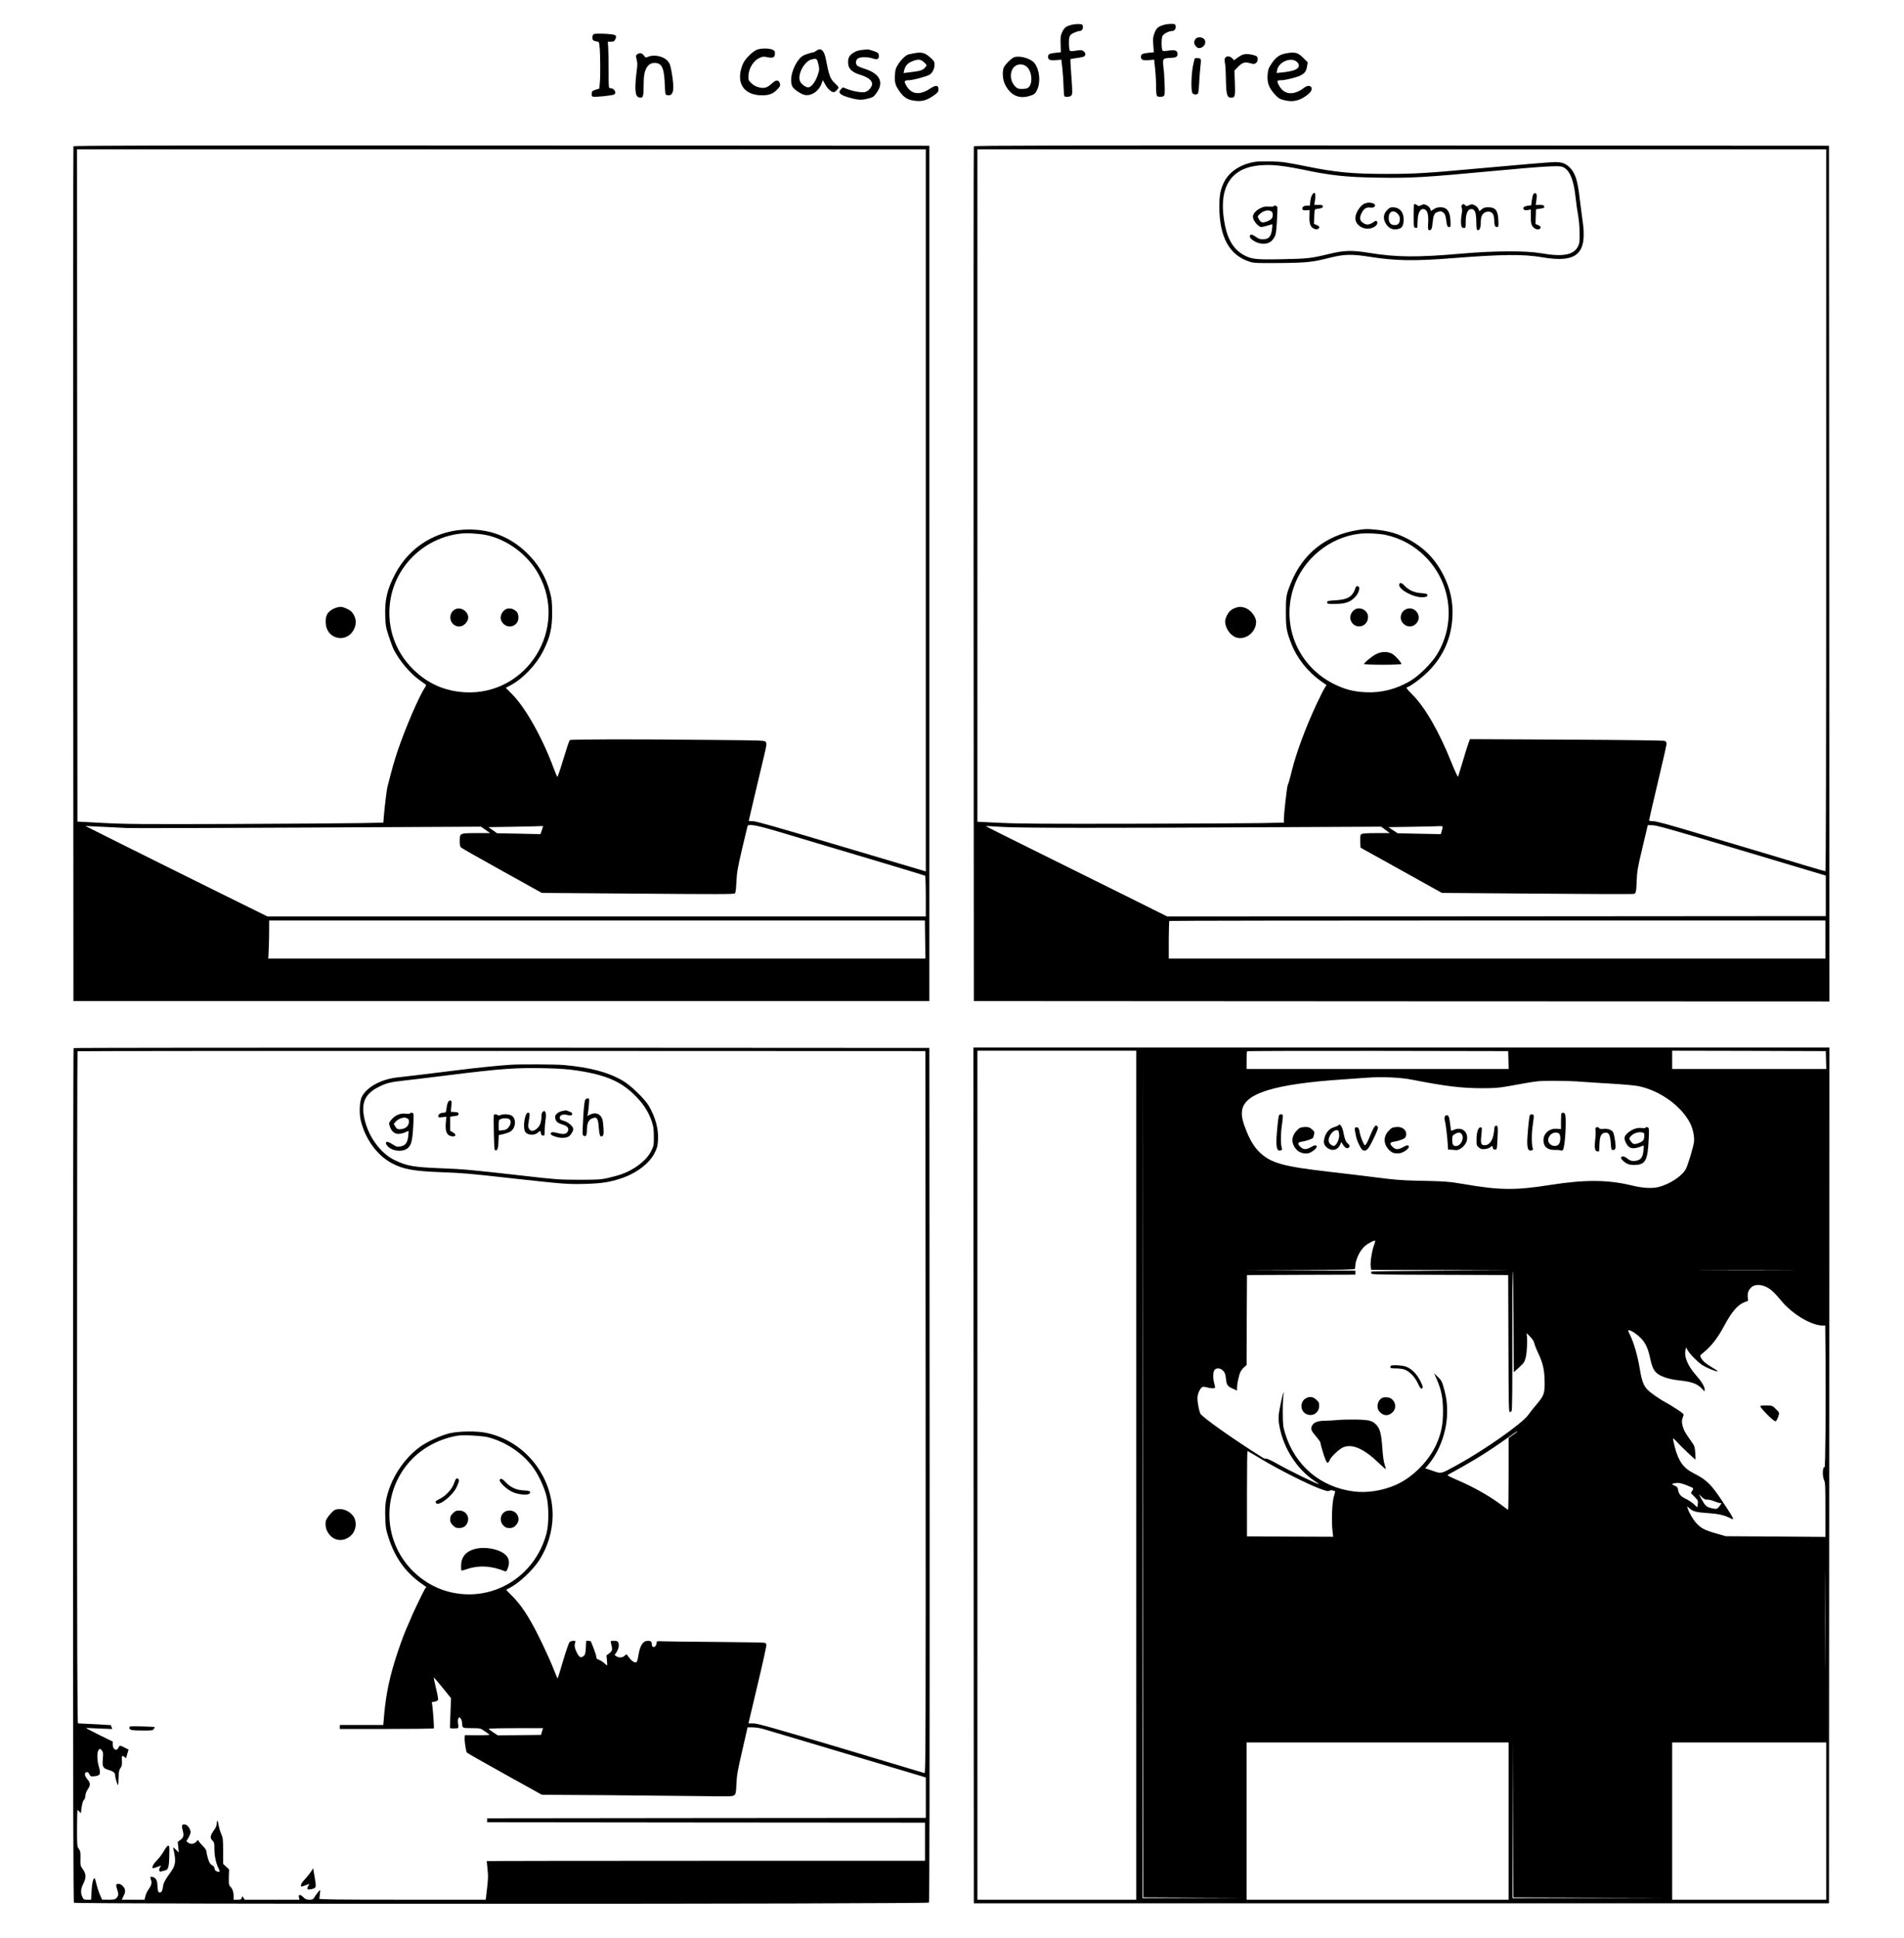 <?xml version="1.0" standalone="no"?>
<!DOCTYPE svg PUBLIC "-//W3C//DTD SVG 20010904//EN"
 "http://www.w3.org/TR/2001/REC-SVG-20010904/DTD/svg10.dtd">
<svg version="1.0" xmlns="http://www.w3.org/2000/svg"
 width="2398pt" height="2440pt" viewBox="0 0 2398 2440"
 preserveAspectRatio="xMidYMid meet">
<g transform="translate(0,2440) scale(0.1,-0.1)"
fill="#000000" stroke="none">
<path d="M13490 24086 c-66 -19 -86 -34 -112 -90 -20 -44 -23 -62 -20 -152 l3
-102 -68 -7 c-76 -8 -93 -17 -93 -50 0 -38 23 -48 99 -42 l68 6 13 -112 c7
-62 14 -163 15 -224 2 -62 6 -117 10 -123 9 -15 66 -12 85 5 19 17 19 37 -1
308 -6 81 -9 150 -7 152 3 3 40 10 83 15 43 5 84 15 91 21 22 18 16 47 -12 66
-23 15 -34 15 -93 5 -37 -6 -70 -7 -75 -2 -14 14 -19 135 -7 173 10 28 21 39
61 56 27 12 57 21 68 21 27 0 44 24 40 57 -3 26 -6 28 -53 30 -27 1 -70 -4
-95 -11z"/>
<path d="M14652 24085 c-68 -21 -89 -40 -112 -102 -19 -50 -21 -69 -15 -149
l7 -92 -68 -7 c-77 -8 -94 -17 -94 -50 0 -38 23 -48 98 -42 l68 6 13 -124 c7
-68 12 -168 12 -221 -1 -58 4 -102 10 -111 15 -18 74 -17 89 2 10 12 12 51 7
163 -3 81 -8 157 -11 168 -2 12 -6 45 -7 74 -3 62 3 67 92 71 71 3 89 13 89
50 0 43 -32 55 -112 42 -42 -7 -67 -7 -75 -1 -16 13 -18 145 -3 183 10 28 83
65 125 65 29 0 49 32 41 66 -6 22 -12 24 -59 23 -28 0 -71 -6 -95 -14z"/>
<path d="M7478 23970 c-21 -13 -24 -63 -5 -78 6 -6 26 -12 42 -14 29 -3 30 -5
37 -73 9 -91 11 -370 2 -455 l-6 -65 -47 -15 c-41 -13 -46 -19 -49 -48 -2 -23
2 -34 14 -39 24 -9 255 15 271 28 31 26 -3 79 -52 79 -19 0 -20 6 -20 217 0
120 -2 252 -5 293 l-5 75 40 0 c32 0 42 5 52 25 17 34 16 48 -5 59 -29 15
-244 24 -264 11z"/>
<path d="M15056 23908 c-23 -32 -20 -65 9 -94 19 -19 31 -23 52 -18 60 13 85
87 41 118 -33 24 -84 20 -102 -6z"/>
<path d="M9536 23775 c-43 -15 -125 -89 -161 -146 -32 -50 -55 -132 -55 -198
1 -143 106 -231 277 -231 85 0 133 17 181 63 46 44 54 61 43 90 -16 43 -47 43
-92 2 -67 -60 -98 -71 -165 -56 -42 10 -68 23 -98 51 -39 36 -41 42 -40 92 3
98 63 195 142 230 37 17 50 18 97 8 71 -15 95 -3 95 46 0 31 -4 37 -35 50 -43
18 -138 18 -189 -1z"/>
<path d="M10280 23760 c-14 -11 -32 -20 -41 -20 -8 0 -43 -9 -77 -21 -48 -16
-70 -30 -96 -62 -89 -110 -127 -268 -85 -349 18 -34 113 -97 157 -104 87 -14
180 53 213 153 l11 35 32 -56 c30 -56 76 -96 107 -96 18 0 59 41 59 59 0 7
-20 30 -44 52 -59 54 -75 95 -116 309 -21 109 -64 144 -120 100z m19 -138 c24
-89 24 -101 -4 -178 -31 -84 -79 -144 -116 -144 -32 0 -85 38 -102 75 -38 79
48 247 139 275 59 17 72 13 83 -28z"/>
<path d="M10855 23771 c-42 -4 -74 -15 -108 -36 -55 -35 -72 -73 -64 -144 7
-61 55 -104 149 -132 121 -37 173 -90 144 -146 -19 -37 -47 -62 -82 -72 -36
-10 -150 9 -224 38 l-55 21 -24 -24 c-44 -45 -9 -76 131 -112 99 -26 137 -26
233 1 43 13 55 22 89 71 91 132 34 240 -160 300 -54 17 -88 33 -95 46 -17 31
-7 71 21 85 35 18 127 16 183 -3 58 -20 80 -8 75 40 -3 28 -9 33 -63 53 -33
12 -67 21 -75 21 -8 -1 -42 -4 -75 -7z"/>
<path d="M11510 23729 c-25 -5 -55 -11 -67 -14 -34 -8 -92 -63 -131 -125 -30
-46 -36 -65 -40 -126 -6 -98 2 -133 48 -201 56 -84 101 -115 182 -129 106 -18
169 -1 271 73 40 30 47 40 47 69 0 53 -35 56 -107 8 -138 -91 -244 -72 -308
55 -20 40 -11 51 45 51 46 0 216 46 255 68 38 22 65 75 65 128 0 36 -6 47 -46
83 -73 68 -114 79 -214 60z m125 -110 c19 -17 35 -35 35 -41 0 -5 -13 -22 -28
-38 -28 -28 -66 -37 -215 -54 l-47 -6 6 28 c16 68 47 101 120 127 61 22 89 18
129 -16z"/>
<path d="M16201 23729 c-82 -14 -131 -48 -184 -126 -41 -61 -46 -76 -52 -143
-8 -98 15 -163 85 -242 53 -60 76 -72 160 -87 97 -17 187 13 275 91 74 64 19
133 -59 74 -137 -104 -257 -91 -321 34 -27 54 -23 60 38 60 46 0 191 37 235
59 54 28 74 54 83 113 l9 53 -53 53 c-69 70 -103 80 -216 61z m129 -105 c23
-20 30 -34 28 -52 -5 -46 -69 -70 -227 -86 l-53 -5 7 37 c18 101 172 167 245
106z"/>
<path d="M8025 23716 c-18 -13 -18 -18 -7 -64 10 -37 11 -69 3 -128 -31 -243
-24 -338 26 -350 51 -13 58 2 59 133 1 137 8 182 35 235 25 49 69 72 123 65
77 -11 103 -77 109 -287 2 -53 6 -101 11 -108 4 -6 20 -12 36 -12 64 0 75 76
41 279 -16 94 -24 120 -49 150 -49 61 -170 89 -247 57 -34 -14 -35 -14 -55 15
-23 32 -55 38 -85 15z"/>
<path d="M15635 23704 c-16 -8 -44 -26 -61 -39 l-31 -24 -23 24 c-30 32 -75
33 -91 4 -7 -15 -8 -34 -1 -63 5 -22 10 -99 11 -171 3 -224 13 -265 66 -265
50 0 54 16 48 185 l-6 156 39 41 c58 61 92 72 156 53 46 -13 54 -13 75 0 23
16 31 57 15 82 -9 14 -83 32 -132 33 -19 0 -48 -7 -65 -16z"/>
<path d="M12774 23680 c-35 -11 -119 -96 -134 -135 -18 -48 -12 -146 14 -200
68 -146 182 -199 326 -149 49 17 58 24 80 69 49 98 34 256 -31 340 -46 58
-181 98 -255 75z m144 -110 c83 -51 98 -239 23 -280 -11 -5 -43 -10 -71 -10
-45 0 -56 4 -85 33 -51 51 -68 136 -41 201 30 72 107 97 174 56z"/>
<path d="M15047 23663 c-3 -5 -13 -49 -23 -98 -22 -113 -25 -314 -5 -338 16
-20 54 -22 69 -4 5 6 12 68 15 137 4 69 10 152 14 185 13 116 13 120 -29 123
-20 2 -38 -1 -41 -5z"/>
<path d="M925 22558 c-3 -7 -4 -2432 -3 -5388 l3 -5375 5390 0 5390 0 0 5385
0 5385 -5388 3 c-4305 2 -5389 0 -5392 -10z m10735 -4584 l0 -4546 -22 6 c-13
3 -491 145 -1063 316 -793 236 -1052 310 -1092 310 -29 0 -53 2 -53 4 0 4 111
475 190 806 35 145 38 167 26 185 -14 22 -15 22 -668 28 -978 11 -1788 9
-1802 -2 -7 -6 -43 -114 -81 -240 -38 -127 -72 -227 -76 -223 -4 4 -24 52 -45
107 -145 391 -357 766 -526 936 l-78 78 60 32 c156 83 321 256 409 428 90 178
116 290 115 496 -1 127 -5 165 -27 247 -52 198 -151 363 -302 506 -202 190
-438 284 -715 285 -401 1 -751 -211 -935 -564 -101 -196 -130 -320 -123 -530
5 -123 9 -144 46 -255 22 -66 50 -141 62 -165 72 -141 209 -303 330 -387 36
-25 69 -49 74 -53 5 -4 -1 -20 -12 -36 -69 -98 -246 -508 -342 -792 -44 -131
-68 -214 -131 -461 -9 -36 -33 -235 -45 -371 l-6 -77 -282 -6 c-154 -3 -877
-8 -1606 -11 -1165 -4 -1364 -2 -1645 13 l-320 17 -3 4233 -2 4232 5345 0
5345 0 0 -4546z m-5540 -310 c269 -55 529 -249 664 -496 377 -685 -145 -1524
-924 -1485 -254 13 -470 107 -653 286 -248 240 -352 583 -282 921 88 417 437
736 865 790 83 11 234 3 330 -16z m3692 -3738 c976 -290 1831 -547 1839 -552
5 -3 9 -119 9 -260 l0 -254 -4145 0 -4146 0 -712 352 c-391 194 -908 450
-1147 570 l-435 218 95 -5 c52 -2 149 -7 215 -10 66 -3 163 -8 215 -11 52 -3
1077 0 2276 6 l2182 11 57 -40 58 -41 -173 0 c-210 0 -210 0 -210 -100 0 -51
4 -71 18 -82 9 -9 242 -141 516 -293 l500 -278 1209 -9 c1011 -8 1211 -8 1223
3 9 10 15 56 19 149 6 118 15 169 71 410 36 151 67 281 69 288 11 31 112 13
397 -72z m-2972 71 c0 -2 -7 -25 -16 -52 l-17 -48 -273 6 -273 5 -55 39 -55
38 307 5 c169 3 324 6 345 8 20 1 37 1 37 -1z m4812 -1427 l3 -240 -4138 0
-4138 0 6 128 c3 70 5 178 5 240 l0 112 4130 0 4129 0 3 -240z"/>
<path d="M4228 16746 c-95 -34 -133 -91 -126 -192 7 -111 85 -188 189 -188
136 0 232 160 170 282 -24 47 -45 66 -101 91 -52 24 -81 25 -132 7z"/>
<path d="M5728 16725 c-77 -43 -74 -160 4 -201 57 -30 121 -5 155 60 45 88
-71 191 -159 141z"/>
<path d="M6380 16733 c-52 -19 -88 -91 -70 -139 35 -91 142 -111 200 -36 24
30 26 98 4 130 -28 41 -89 61 -134 45z"/>
<path d="M12265 22558 c-3 -7 -4 -2432 -3 -5388 l3 -5375 5388 -3 5387 -2 -2
5387 -3 5388 -5383 3 c-4301 2 -5384 0 -5387 -10z m10735 -4583 c0 -3130 -3
-4545 -10 -4545 -6 0 -122 33 -258 74 -136 41 -375 113 -532 160 -157 46 -519
155 -806 240 -379 114 -535 156 -573 156 -37 0 -51 4 -51 14 0 7 50 222 110
476 61 254 110 473 110 486 0 13 -9 28 -19 34 -13 7 -426 12 -1239 17 l-1219
6 -16 -44 c-10 -24 -42 -127 -72 -229 -31 -102 -58 -192 -61 -200 -3 -8 -39
68 -80 170 -158 396 -335 703 -494 862 -73 74 -84 89 -68 94 51 16 203 131
281 214 182 191 278 415 290 680 9 182 -28 349 -113 517 -111 219 -265 369
-493 479 -113 54 -216 81 -368 96 -102 10 -132 9 -225 -7 -397 -65 -689 -298
-837 -670 -59 -147 -62 -165 -62 -365 0 -197 8 -243 75 -410 68 -172 206 -343
367 -457 l70 -49 -25 -39 c-14 -22 -61 -116 -104 -208 -138 -298 -250 -599
-308 -832 -17 -71 -36 -139 -40 -150 -5 -11 -11 -29 -14 -40 -10 -37 -46 -359
-46 -411 l0 -52 -292 -6 c-161 -3 -898 -7 -1638 -8 -1051 -2 -1409 0 -1637 11
l-293 14 0 4234 0 4233 5345 0 5345 0 0 -4545z m-5550 -310 c190 -41 360 -133
501 -274 328 -329 389 -837 147 -1232 -70 -113 -225 -267 -336 -333 -176 -104
-368 -153 -567 -142 -148 7 -258 36 -390 101 -450 221 -667 723 -518 1200 115
369 455 652 838 695 87 10 239 3 325 -15z m4485 -3973 l1060 -317 0 -255 0
-255 -4147 -3 -4147 -2 -548 273 c-301 150 -816 405 -1144 567 -328 162 -595
296 -594 298 2 2 95 -3 206 -10 222 -14 1307 -15 3564 -3 l1210 6 54 -40 55
-41 -170 0 c-122 0 -175 -4 -188 -13 -14 -10 -16 -26 -14 -91 l3 -79 513 -285
512 -285 1196 -9 c657 -6 1206 -7 1219 -4 30 8 33 19 39 175 4 110 12 158 72
408 l67 283 61 -1 c50 0 254 -58 1121 -317z m-3765 297 c0 -7 -5 -30 -12 -52
l-12 -40 -271 5 -272 6 -58 38 -58 39 309 5 c170 3 324 6 342 8 18 1 32 -3 32
-9z m4820 -1419 l0 -240 -4135 0 -4135 0 0 234 c1 128 4 236 7 240 4 3 1864 6
4135 6 l4128 0 0 -240z"/>
<path d="M15815 22363 c-180 -25 -332 -122 -397 -253 -48 -96 -62 -171 -61
-320 2 -374 125 -599 373 -683 62 -20 79 -21 380 -19 348 3 415 10 645 68 176
44 272 46 500 10 322 -51 557 -55 1050 -16 611 48 883 51 1120 10 442 -75 571
46 505 475 -11 77 -25 183 -31 235 -27 252 -57 349 -128 420 -57 57 -108 73
-217 68 -102 -6 -370 -28 -979 -83 -622 -57 -764 -65 -1121 -65 -418 0 -633
20 -999 95 -93 19 -215 42 -270 50 -91 14 -297 18 -370 8z m375 -59 c58 -9
155 -26 216 -39 345 -74 547 -96 949 -102 414 -7 588 3 1430 82 644 60 839 72
889 55 90 -29 146 -155 170 -387 8 -76 23 -181 33 -233 10 -58 17 -144 18
-220 0 -111 -3 -130 -23 -167 -56 -105 -191 -129 -462 -82 -196 34 -582 32
-1010 -5 -549 -48 -809 -46 -1150 9 -228 37 -317 34 -517 -14 -222 -54 -266
-59 -593 -65 -317 -7 -378 0 -472 51 -140 76 -218 214 -253 448 -63 421 94
655 460 684 99 8 180 4 315 -15z"/>
<path d="M16525 21946 c-9 -14 -19 -50 -22 -80 l-6 -56 -37 0 c-41 0 -66 -20
-56 -45 4 -11 17 -15 48 -13 l42 3 -2 -77 c-4 -95 13 -139 58 -158 22 -9 37
-10 48 -3 28 17 24 33 -12 48 l-37 16 3 92 c2 73 6 92 18 94 77 10 90 15 90
33 0 17 -7 20 -53 20 l-54 0 9 62 c12 89 -4 115 -37 64z"/>
<path d="M19310 21951 c-6 -12 -14 -47 -18 -79 l-7 -57 -43 -6 c-48 -6 -68
-25 -50 -47 8 -9 23 -11 50 -7 l38 7 0 -89 c0 -69 4 -95 19 -120 23 -36 75
-54 97 -32 16 17 8 31 -29 47 l-28 12 3 92 3 93 48 7 c56 8 62 11 54 33 -5 11
-20 15 -56 15 l-49 0 6 43 c11 74 8 101 -10 105 -9 2 -22 -6 -28 -17z"/>
<path d="M17193 21839 c-55 -16 -123 -118 -123 -186 0 -99 127 -164 227 -116
41 19 63 57 44 76 -9 9 -15 9 -29 -1 -67 -48 -105 -51 -155 -11 -33 25 -35 64
-7 119 28 54 60 74 109 66 65 -10 84 45 19 58 -37 7 -44 7 -85 -5z"/>
<path d="M17808 21823 c-2 -5 -3 -71 -3 -148 0 -138 0 -140 23 -143 12 -2 23
0 23 5 1 4 2 42 3 83 3 112 42 169 95 141 31 -17 44 -74 38 -168 -4 -67 -2
-86 9 -90 27 -10 41 17 47 91 8 92 21 122 60 136 41 14 51 13 78 -9 18 -15 25
-35 34 -97 9 -70 13 -79 33 -82 20 -3 22 1 21 45 -1 146 -38 203 -128 203 -34
0 -58 -7 -83 -24 l-35 -23 -10 28 c-7 17 -25 35 -46 45 -32 15 -37 15 -68 0
-29 -14 -34 -14 -49 -1 -18 16 -37 20 -42 8z"/>
<path d="M18413 21819 c-8 -8 -8 -20 -3 -35 6 -15 6 -44 0 -75 -11 -58 -13
-123 -4 -156 4 -16 14 -23 30 -23 23 0 24 2 24 80 0 110 32 169 84 156 35 -9
48 -52 49 -163 2 -84 4 -98 19 -101 24 -5 38 35 38 104 0 71 20 109 65 124 27
9 40 9 62 -2 29 -14 40 -41 42 -103 2 -65 11 -86 35 -83 20 3 21 8 17 83 -5
125 -36 165 -127 165 -41 0 -59 -5 -82 -25 l-30 -25 -12 29 c-7 17 -27 37 -47
46 -33 16 -38 16 -70 1 -31 -14 -36 -15 -49 -1 -18 18 -26 19 -41 4z"/>
<path d="M16040 21802 c0 -5 -27 -6 -59 -4 -48 3 -68 0 -106 -19 -58 -29 -95
-71 -95 -108 0 -33 33 -86 72 -114 25 -19 30 -19 85 -5 32 8 65 18 74 22 15 6
16 1 12 -41 -11 -111 -40 -146 -119 -146 -34 0 -55 7 -89 32 -50 36 -78 35
-73 -1 4 -32 87 -80 146 -85 74 -7 121 14 155 68 26 43 29 57 39 211 6 91 8
173 5 182 -6 16 -47 23 -47 8z m-29 -62 c22 -13 26 -65 5 -92 -16 -22 -77 -48
-111 -48 -18 0 -31 10 -45 33 -26 42 -26 43 12 77 41 38 100 50 139 30z"/>
<path d="M17466 21750 c-44 -49 -48 -100 -14 -162 32 -56 78 -82 135 -75 66 7
86 32 91 109 5 105 -47 168 -139 168 -30 0 -43 -7 -73 -40z m135 -39 c22 -23
29 -39 29 -68 0 -54 -19 -77 -65 -77 -50 0 -75 30 -75 90 0 80 57 108 111 55z"/>
<path d="M15557 16745 c-22 -7 -50 -24 -64 -37 -32 -29 -62 -94 -63 -132 0
-87 69 -184 147 -205 116 -31 244 73 243 199 -1 69 -75 159 -147 179 -49 14
-69 13 -116 -4z"/>
<path d="M17624 17045 c-23 -58 164 -165 285 -165 53 0 76 12 68 33 -4 10 -27
16 -79 19 -85 6 -154 36 -207 92 -37 39 -58 45 -67 21z"/>
<path d="M17074 17003 c-37 -116 -95 -152 -259 -162 -91 -5 -100 -8 -100 -26
0 -19 6 -20 105 -19 126 1 188 23 249 89 54 58 68 135 25 135 -8 0 -17 -8 -20
-17z"/>
<path d="M17075 16731 c-50 -21 -81 -87 -65 -136 42 -129 220 -98 220 37 0 75
-84 128 -155 99z"/>
<path d="M17698 16724 c-15 -8 -35 -28 -43 -44 -59 -115 88 -225 179 -134 93
93 -20 241 -136 178z"/>
<path d="M17332 16164 c-52 -26 -152 -108 -152 -125 0 -5 101 -9 235 -9 135 0
235 4 235 9 0 21 -83 112 -120 131 -57 29 -133 27 -198 -6z"/>
<path d="M927 11203 c-4 -3 -7 -2423 -7 -5378 0 -4164 3 -5374 12 -5383 19
-19 10751 -17 10767 2 8 10 10 1422 9 5387 l-3 5374 -5386 3 c-2962 1 -5389
-1 -5392 -5z m10731 -4587 c2 -4006 0 -4547 -13 -4542 -8 3 -483 145 -1055
316 -870 259 -1051 310 -1102 310 l-61 0 6 28 c4 15 55 233 115 486 60 252
107 467 105 477 -3 10 -12 21 -21 24 -10 4 -291 8 -627 11 -335 2 -638 6 -672
8 -59 3 -63 2 -63 -18 0 -32 -24 -61 -44 -53 -9 4 -16 15 -16 26 0 39 -11 51
-49 51 -63 0 -101 -58 -121 -186 -14 -87 -23 -98 -60 -79 -24 12 -49 40 -87
94 -2 3 -13 -5 -26 -17 -27 -26 -73 -28 -105 -6 l-22 15 21 30 c29 41 40 95
27 125 -9 20 -19 24 -56 24 -43 0 -44 -1 -37 -27 21 -85 19 -99 -20 -129 l-37
-28 6 -63 c4 -35 4 -63 2 -63 -3 0 -20 13 -38 30 -18 16 -47 35 -65 41 -25 8
-33 16 -33 35 0 13 -13 57 -29 97 -16 39 -32 80 -35 90 -3 11 -16 17 -34 17
l-29 0 -5 -87 c-4 -75 -8 -88 -28 -105 -34 -27 -52 -19 -83 39 -29 55 -36 93
-23 131 7 20 4 22 -23 22 -17 0 -39 -8 -48 -18 -10 -10 -47 -118 -83 -239 -35
-122 -66 -220 -68 -218 -2 2 -31 70 -63 152 -33 81 -109 247 -169 368 -125
254 -234 418 -346 525 -40 38 -70 71 -66 74 4 2 30 16 57 31 112 62 272 213
350 330 112 169 174 375 175 575 1 496 -350 933 -831 1037 -125 27 -354 24
-474 -6 -105 -26 -271 -102 -361 -166 -211 -151 -378 -409 -430 -666 -12 -60
-15 -117 -12 -222 4 -130 7 -152 41 -257 80 -251 214 -439 417 -581 l59 -42
-19 -27 c-16 -23 -170 -344 -170 -355 0 -2 -13 -32 -29 -67 -48 -104 -90 -214
-147 -384 -95 -287 -141 -503 -165 -766 l-12 -138 -273 0 -274 0 0 -25 0 -25
589 0 c325 0 592 3 595 8 4 8 -8 198 -19 283 l-7 46 37 7 c20 4 39 14 42 22 3
9 -8 75 -26 146 -17 72 -30 133 -27 135 2 2 51 -55 110 -128 l106 -131 -6
-161 c-3 -89 -6 -175 -7 -192 -2 -29 -2 -29 53 -28 61 1 57 -6 47 81 -2 18 2
40 8 49 11 14 14 13 28 -8 10 -13 17 -38 17 -55 0 -63 2 -64 120 -64 107 0
108 0 161 -36 30 -20 58 -41 64 -46 6 -5 -53 -8 -150 -7 l-160 1 -3 -33 c-4
-35 16 -170 27 -186 3 -6 218 -127 476 -271 l470 -261 825 -5 c454 -4 994 -9
1200 -12 355 -5 377 -5 398 13 19 16 22 30 27 143 4 107 15 167 73 417 l67
293 64 0 c35 0 96 -9 135 -21 39 -11 242 -72 451 -134 1213 -362 1457 -435
1523 -454 l72 -22 0 -254 0 -255 -2762 -2 -2763 -3 0 -25 0 -25 2758 -3 2757
-2 0 -240 0 -240 -2760 0 c-1518 0 -2760 -2 -2760 -4 0 -2 5 -48 10 -103 10
-94 9 -118 -17 -335 l-6 -48 -1048 0 c-833 0 -1049 3 -1048 13 0 6 4 33 8 60
4 26 5 47 1 47 -7 0 -45 -48 -72 -92 -15 -24 -24 -28 -62 -28 -36 0 -50 6 -74
30 -41 40 -66 40 -57 0 l7 -30 -345 0 -345 0 -15 22 -16 23 -7 -22 c-5 -20
-13 -23 -54 -23 l-48 0 0 48 c0 50 -18 98 -46 122 -13 10 -16 32 -14 112 l3
99 -37 35 -38 34 0 160 c0 147 -2 166 -24 218 -13 31 -27 77 -31 102 -10 65
-24 85 -25 35 0 -29 -9 -53 -34 -88 -49 -68 -54 -98 -22 -131 24 -23 26 -33
26 -107 0 -87 20 -179 51 -242 24 -45 19 -54 -19 -41 -19 7 -28 17 -30 37 -2
18 -13 32 -32 42 -23 12 -33 29 -50 81 -11 36 -20 77 -20 90 0 15 -16 40 -42
67 -24 23 -48 51 -54 62 -11 20 -12 20 -30 -2 -27 -33 -74 -39 -103 -16 l-24
20 27 45 c14 24 26 56 26 69 0 36 -36 88 -65 95 -41 10 -51 -8 -37 -61 20 -77
16 -99 -24 -130 l-36 -28 7 -66 7 -66 -37 35 c-36 34 -37 34 -32 10 36 -152
30 -205 -33 -292 -68 -93 -92 -137 -97 -181 -7 -55 -19 -77 -42 -77 -20 0 -27
28 -30 110 -2 44 -24 78 -57 86 -33 8 -36 3 -23 -35 14 -40 6 -71 -30 -121
-16 -22 -34 -60 -40 -85 l-11 -45 -144 0 -143 0 24 49 c28 56 24 87 -14 126
-27 27 -70 33 -79 12 -2 -7 2 -32 11 -56 20 -59 19 -80 -7 -108 -19 -20 -31
-23 -102 -23 l-81 1 -27 62 c-15 34 -35 95 -44 135 -8 39 -19 72 -23 72 -18 0
-33 -62 -38 -162 l-6 -108 -47 0 c-43 0 -47 2 -63 35 -25 52 -21 100 14 171
37 75 34 120 -12 183 -27 38 -28 45 -26 130 2 79 -1 93 -20 120 -22 29 -23 37
-23 261 0 126 3 230 6 230 3 0 14 -10 25 -23 10 -12 19 -17 19 -12 5 78 21
148 35 159 11 8 19 29 20 54 1 27 13 57 30 82 36 51 35 81 -4 125 -17 20 -31
47 -31 60 0 14 2 25 4 25 2 0 11 3 20 6 10 4 20 -5 31 -25 15 -29 18 -31 61
-27 78 8 86 26 58 124 -24 80 -24 186 -1 209 18 17 19 17 38 -7 18 -21 20 -33
14 -100 -9 -105 0 -125 70 -145 63 -19 85 -37 85 -69 0 -28 30 -130 36 -123 3
2 6 45 7 95 2 75 6 95 24 120 18 24 21 40 18 91 -4 65 3 75 37 44 10 -9 18
-12 18 -7 0 5 7 30 15 57 l14 47 -49 25 c-61 31 -64 31 -78 0 -23 -50 -72 -25
-72 37 l0 39 -172 84 c-95 47 -168 86 -163 86 13 2 0 2 173 -6 l154 -6 -7 23
c-4 13 -8 24 -10 26 -2 2 -361 21 -412 22 -10 0 -13 852 -13 4228 0 2326 3
4231 6 4235 3 3 2408 5 5343 4 l5336 -2 3 -4549z m-5507 -314 c231 -61 452
-214 578 -401 63 -92 127 -234 153 -337 32 -123 32 -361 0 -476 -151 -555
-698 -875 -1242 -727 -163 44 -317 135 -441 258 -393 393 -393 1025 -1 1418
147 147 356 252 567 286 72 12 311 -1 386 -21z m675 -3704 l-12 -43 -272 -3
-273 -2 -55 36 c-30 20 -57 40 -60 45 -3 5 137 9 340 9 l345 0 -13 -42z"/>
<path d="M6425 10993 c-145 -10 -417 -37 -630 -64 -385 -48 -705 -87 -780 -94
-210 -20 -400 -123 -460 -250 -27 -58 -33 -205 -11 -295 58 -236 206 -438 394
-538 142 -75 273 -99 627 -112 264 -10 351 -17 830 -71 708 -78 754 -82 975
-76 203 6 307 21 448 68 196 64 361 189 428 324 31 63 37 86 41 162 8 138 -31
282 -115 428 -50 86 -227 258 -328 317 -183 107 -411 168 -744 198 -104 9
-552 11 -675 3z m840 -72 c376 -57 567 -142 751 -333 93 -97 151 -189 191
-303 23 -69 27 -96 28 -195 0 -110 -1 -118 -33 -182 -57 -116 -204 -232 -368
-291 -39 -14 -118 -36 -175 -49 -95 -21 -127 -23 -369 -23 -253 1 -285 3 -720
53 -635 72 -731 81 -1020 92 -338 13 -427 29 -575 100 -192 92 -350 317 -392
557 -31 180 23 285 186 367 94 48 154 63 326 81 83 9 326 38 540 65 677 85
875 99 1255 89 161 -4 279 -13 375 -28z"/>
<path d="M7369 10548 c-6 -12 -16 -91 -21 -177 -14 -255 -14 -261 1 -270 28
-18 41 0 42 53 1 112 21 152 85 170 43 13 58 -14 65 -119 8 -104 18 -127 47
-109 18 12 19 49 6 173 -10 97 -83 138 -166 95 l-31 -16 7 33 c4 19 10 69 13
112 6 74 5 77 -15 77 -12 0 -27 -10 -33 -22z"/>
<path d="M5646 10528 c-9 -12 -18 -48 -22 -80 -6 -52 -9 -58 -30 -58 -41 0
-74 -18 -74 -41 0 -20 4 -21 51 -16 l50 6 -6 -77 c-9 -93 8 -146 51 -163 65
-24 96 9 40 42 l-36 21 0 89 0 88 38 6 c20 4 44 7 52 8 8 1 15 11 15 22 0 17
-8 20 -49 23 l-48 3 6 68 c6 56 4 70 -8 74 -9 4 -22 -3 -30 -15z"/>
<path d="M7077 10410 c-21 -4 -50 -19 -64 -33 -21 -21 -24 -31 -19 -60 7 -39
31 -59 94 -78 57 -17 78 -42 66 -77 -14 -41 -53 -50 -131 -29 -50 13 -69 14
-79 6 -22 -18 0 -37 64 -55 64 -19 136 -13 165 14 23 20 47 65 47 86 0 32 -61
86 -116 102 -46 13 -54 19 -54 40 0 35 41 49 99 34 46 -11 65 -2 55 25 -4 10
-73 38 -85 34 -2 -1 -21 -5 -42 -9z"/>
<path d="M6832 10398 c-7 -7 -12 -28 -12 -47 -1 -78 -17 -124 -54 -158 -44
-40 -79 -43 -102 -8 -15 23 -15 35 -5 95 16 97 15 110 -9 110 -38 0 -67 -172
-39 -234 23 -50 117 -60 164 -16 28 26 33 25 37 -7 2 -20 9 -29 26 -31 21 -3
22 0 22 65 0 37 5 95 10 128 15 92 -2 139 -38 103z"/>
<path d="M5165 10381 c-3 -6 -28 -7 -55 -4 -66 8 -128 -16 -174 -68 -41 -44
-42 -53 -21 -107 24 -58 67 -86 121 -78 25 3 58 13 75 22 17 8 32 14 34 12 2
-2 0 -31 -4 -66 -10 -82 -34 -114 -94 -126 -43 -9 -50 -7 -104 26 -31 20 -63
33 -71 31 -24 -10 -7 -47 36 -77 54 -39 147 -47 202 -19 64 33 81 82 93 268 6
89 7 170 4 179 -7 17 -32 22 -42 7z m-41 -61 c21 -8 26 -16 26 -45 0 -45 -34
-81 -83 -90 -51 -10 -69 -4 -89 32 l-19 32 28 31 c23 26 57 42 105 49 4 1 18
-3 32 -9z"/>
<path d="M6219 10358 c-2 -7 -2 -110 1 -228 5 -206 6 -215 25 -215 23 0 33 43
34 138 1 31 3 57 5 57 29 0 116 25 142 40 73 45 81 170 14 205 -34 17 -97 20
-136 5 -19 -8 -30 -8 -38 0 -14 14 -43 13 -47 -2z m192 -48 c52 -29 -3 -140
-69 -140 -17 0 -37 -3 -46 -6 -14 -5 -16 4 -16 63 0 63 2 71 23 81 29 14 83
15 108 2z"/>
<path d="M4219 5389 c-15 -5 -47 -37 -73 -69 -41 -53 -46 -66 -46 -110 0 -58
24 -111 67 -152 70 -67 175 -64 251 6 71 63 82 182 26 253 -55 69 -150 99
-225 72z"/>
<path d="M1630 2644 c0 -28 30 -34 179 -34 107 0 117 2 129 21 7 12 12 22 10
24 -2 1 -74 5 -160 7 -157 4 -158 4 -158 -18z"/>
<path d="M2066 1096 c-20 -35 -56 -85 -81 -110 -48 -50 -65 -76 -65 -100 0
-14 7 -13 53 4 28 11 53 20 55 20 1 0 -4 -11 -13 -24 -18 -28 -10 -60 14 -51
9 4 29 9 44 12 46 9 55 35 59 181 3 119 2 132 -13 132 -11 0 -31 -24 -53 -64z"/>
<path d="M3918 835 c-14 -22 -40 -55 -57 -74 -53 -56 -71 -83 -71 -102 0 -18
2 -18 53 1 28 11 53 20 55 20 1 0 -5 -11 -14 -25 -27 -42 -14 -55 43 -41 58
15 59 17 35 156 l-18 105 -26 -40z"/>
<path d="M5742 5777 c-5 -7 -15 -29 -22 -50 -23 -73 -103 -161 -180 -199 -54
-26 -64 -38 -46 -56 37 -37 202 92 256 201 16 33 30 70 30 83 0 25 -24 39 -38
21z"/>
<path d="M6295 5770 c-16 -26 79 -119 161 -157 72 -33 193 -43 213 -19 22 26
2 37 -77 40 -89 4 -163 38 -221 101 -41 44 -64 55 -76 35z"/>
<path d="M5704 5346 c-28 -28 -34 -42 -34 -76 0 -34 6 -48 34 -76 29 -29 41
-34 79 -34 54 0 91 26 107 75 25 75 -27 145 -107 145 -38 0 -50 -5 -79 -34z"/>
<path d="M6362 5367 c-64 -36 -75 -123 -21 -176 25 -26 39 -31 76 -31 38 0 50
5 79 34 39 39 45 89 17 136 -28 48 -100 65 -151 37z"/>
<path d="M5980 4896 c-111 -29 -170 -100 -173 -205 0 -33 1 -62 4 -65 3 -3 31
3 62 14 154 54 315 46 488 -25 12 -5 20 4 33 35 37 93 9 165 -83 211 -94 47
-233 62 -331 35z"/>
<path d="M12262 5823 l3 -5388 5385 0 5385 0 3 5388 2 5387 -5390 0 -5390 0 2
-5387z m2048 2 l0 -5345 -1000 0 -1000 0 0 5345 0 5345 1000 0 1000 0 0 -5345z
m4688 5228 l3 -113 -1651 0 -1650 0 0 108 c0 60 3 112 7 115 3 4 745 6 1647 5
l1641 -3 3 -112z m4000 0 l3 -113 -971 0 -970 0 0 115 0 115 968 -2 967 -3 3
-112z m-7970 -10546 l627 -2 -632 -3 -633 -2 2 5328 3 5327 2 -5322 3 -5323
628 -3z m2757 10298 c424 -83 623 -107 880 -107 161 0 212 4 335 26 382 69
365 67 580 67 113 0 261 -5 330 -11 69 -5 243 -17 386 -25 144 -8 297 -22 340
-31 270 -55 540 -250 650 -466 36 -70 57 -173 49 -236 -9 -71 -81 -307 -106
-348 -54 -89 -203 -185 -339 -220 -85 -21 -198 -15 -345 21 -298 72 -588 73
-1020 5 -436 -69 -634 -68 -1090 11 -187 32 -244 36 -610 43 -174 4 -278 13
-495 41 -151 19 -414 51 -583 70 -577 66 -731 108 -872 236 -70 65 -120 142
-171 264 -52 127 -68 192 -62 261 19 226 398 345 1288 404 91 6 217 15 280 20
194 14 426 5 575 -25z m-465 -2033 c0 -5 -9 -35 -20 -66 -25 -74 -45 -213 -36
-260 l7 -36 882 -2 882 -3 -883 -5 c-485 -3 -882 -8 -882 -12 0 -5 0 -15 0
-23 0 -13 105 -15 863 -17 l862 -3 3 -862 c2 -723 4 -863 16 -863 7 0 18 6 24
13 7 8 10 293 9 889 -1 482 1 874 5 870 5 -5 9 -292 10 -639 l3 -631 68 61
c61 57 68 67 83 126 17 68 24 251 11 291 -6 19 3 13 41 -27 32 -33 52 -64 56
-87 4 -19 27 -78 52 -130 57 -122 77 -210 78 -361 1 -143 -8 -168 -107 -285
-35 -41 -80 -97 -99 -125 -73 -106 -555 -445 -901 -634 -208 -113 -189 -109
-301 -71 l-96 32 39 46 c140 167 228 404 236 631 4 126 -7 214 -41 335 -22 79
-30 95 -73 137 l-49 48 34 -78 c58 -135 78 -236 78 -401 0 -162 -19 -261 -75
-396 -93 -223 -308 -441 -529 -535 -164 -70 -355 -99 -515 -79 -423 52 -747
326 -871 736 -24 80 -27 105 -28 249 -1 88 3 185 7 215 14 92 -3 49 -30 -77
-35 -166 -37 -206 -18 -307 51 -273 221 -537 441 -683 30 -20 54 -37 54 -39 0
-13 -370 167 -537 262 -62 35 -119 61 -127 58 -8 -3 -25 1 -38 9 -371 232
-775 518 -792 560 -16 41 -35 142 -35 187 -1 49 25 116 53 139 15 12 25 13 62
3 47 -13 97 -16 106 -6 3 3 -1 26 -8 51 -20 65 -18 152 3 175 25 28 74 23 107
-11 23 -24 30 -42 36 -101 9 -82 20 -97 93 -128 l47 -21 0 37 c0 52 25 164 45
203 10 17 30 43 46 56 l29 25 2 566 3 567 683 3 682 2 0 25 0 25 -702 2 -703
3 694 2 c541 3 697 6 703 16 4 6 8 26 8 43 0 48 36 141 75 194 36 48 62 70
125 102 40 20 50 22 50 10z m5162 -369 c-272 -2 -713 -2 -980 0 -268 1 -46 2
493 2 539 0 758 -1 487 -2z m-237 -207 c56 -27 100 -67 189 -174 139 -169 379
-312 522 -312 l32 0 4 -422 c4 -599 -2 -1369 -12 -1363 -26 16 -31 -115 -6
-163 14 -27 16 -77 16 -372 l0 -342 -627 5 -628 4 -115 33 c-145 41 -194 65
-252 128 -44 46 -96 135 -113 192 l-7 25 23 -21 c50 -45 88 -56 228 -65 138
-9 215 -26 283 -60 72 -37 71 -35 -94 215 -136 205 -197 265 -356 345 -130 66
-193 153 -238 329 -13 52 -24 101 -24 109 0 7 21 -10 47 -39 47 -54 234 -231
237 -226 1 2 0 40 -3 85 -5 72 -10 87 -40 130 -82 115 -102 148 -117 201 -16
55 -14 87 10 143 5 12 -15 30 -86 76 -51 33 -109 69 -128 78 -72 37 -200 125
-239 165 -50 51 -74 115 -96 250 -30 183 -76 342 -131 453 -22 43 -23 47 -6
47 26 0 100 -50 149 -100 57 -59 89 -128 113 -240 25 -118 45 -163 86 -199 49
-43 155 -78 274 -91 166 -17 238 -43 298 -108 30 -34 32 -35 32 -12 0 40 -37
101 -110 185 -107 121 -154 238 -130 325 l6 25 17 -32 c26 -49 122 -147 182
-188 56 -37 180 -88 198 -82 5 1 -23 22 -64 46 -85 50 -124 84 -146 125 -14
28 -14 29 24 59 103 82 186 188 268 342 97 181 171 267 260 300 l42 17 -5 44
c-6 53 11 96 50 129 40 34 114 34 183 1z m-3139 -1824 c-2 -4 -27 -24 -55 -42
l-51 -35 0 -452 c0 -249 -3 -453 -6 -453 -3 0 -31 20 -62 44 -158 121 -359
236 -577 330 -69 29 -125 57 -123 61 2 5 41 28 88 52 47 25 164 92 260 149
153 92 248 156 473 316 55 39 61 43 53 30z m-3205 -353 c210 -126 576 -310
723 -364 82 -30 103 -35 121 -25 14 8 29 8 46 1 l26 -9 -20 -74 c-21 -80 -29
-304 -14 -431 l8 -67 -543 2 -543 3 0 537 c0 296 3 538 6 538 3 0 89 -50 190
-111z m5323 -313 c36 -14 74 -30 86 -36 20 -11 20 -12 3 -40 l-17 -30 46 -47
c44 -45 47 -50 41 -91 l-6 -42 -43 40 c-24 22 -69 52 -99 66 -66 31 -91 60
-100 114 -6 33 -12 41 -41 52 -39 14 -43 25 -11 31 49 10 79 6 141 -17z m276
-188 c16 2 59 -8 96 -23 36 -15 73 -24 81 -21 8 3 0 -12 -17 -34 -35 -44 -37
-45 -108 -29 -57 12 -77 30 -123 114 l-32 60 37 -35 c28 -26 44 -34 66 -32z
m1487 -2016 c-1 -273 -2 -47 -2 503 0 550 1 774 2 497 2 -277 2 -727 0 -1000z
m-2954 -2995 l972 -2 -977 -3 -978 -2 2 1003 3 1002 2 -997 3 -998 973 -3z
m-1033 963 l0 -990 -1650 0 -1650 0 0 990 0 990 1650 0 1650 0 0 -990z m4000
0 l0 -990 -970 0 -970 0 0 990 0 990 970 0 970 0 0 -990z"/>
<path d="M19667 10383 c-4 -3 -7 -50 -7 -103 l0 -97 -52 4 c-119 9 -199 -94
-158 -201 16 -42 66 -67 130 -65 30 1 63 -1 73 -6 12 -5 23 -3 31 6 29 32 50
431 24 457 -13 13 -31 16 -41 5z m-36 -253 c28 -15 27 -112 -1 -140 -26 -26
-70 -26 -104 1 -75 59 20 184 105 139z"/>
<path d="M16106 10348 c-14 -65 -33 -282 -30 -342 3 -77 18 -102 54 -91 17 5
20 11 14 28 -16 46 -15 184 1 290 9 59 14 115 11 123 -9 23 -45 17 -50 -8z"/>
<path d="M19266 10353 c-11 -35 -33 -279 -31 -346 2 -77 18 -104 55 -92 17 5
20 11 14 28 -16 47 -15 194 1 295 9 56 14 109 11 117 -8 21 -43 19 -50 -2z"/>
<path d="M18200 10345 c-9 -11 -10 -26 -1 -62 12 -55 29 -199 35 -293 l4 -65
39 -1 c21 -1 43 -3 48 -4 53 -13 138 57 150 123 20 104 -60 172 -157 133 -23
-9 -42 -15 -43 -13 -1 1 -6 42 -12 91 -6 54 -16 92 -24 97 -19 12 -25 11 -39
-6z m196 -213 c58 -38 12 -162 -60 -162 -34 0 -46 20 -46 77 0 49 2 55 33 73
34 21 55 24 73 12z"/>
<path d="M16855 10230 c-3 -5 -25 -14 -48 -21 -68 -18 -116 -76 -131 -160 -8
-46 6 -78 48 -107 60 -41 128 -20 156 48 l13 31 17 -28 c23 -38 47 -56 65 -49
28 10 29 35 2 56 -28 22 -41 55 -57 139 -14 77 -46 121 -65 91z m10 -104 c8
-48 -16 -118 -49 -146 -16 -12 -21 -12 -44 1 -40 22 -49 60 -27 109 22 48 58
80 91 80 19 0 24 -7 29 -44z"/>
<path d="M17302 10198 c-11 -18 -33 -64 -48 -103 -30 -75 -52 -115 -64 -115
-13 0 -58 113 -65 162 -8 52 -24 72 -50 62 -18 -7 -18 -7 5 -117 5 -27 24 -76
42 -110 26 -49 38 -63 60 -65 35 -4 62 33 129 175 43 93 50 115 39 128 -18 22
-26 19 -48 -17z"/>
<path d="M18833 10223 c-7 -2 -13 -19 -13 -36 0 -18 -7 -59 -14 -92 -17 -70
-58 -115 -105 -115 -46 0 -55 20 -46 103 12 122 12 122 -10 122 -28 0 -48 -62
-49 -153 -1 -70 1 -75 28 -99 25 -21 37 -24 78 -21 26 3 56 12 66 22 24 21 30
20 34 -6 2 -17 10 -23 27 -23 23 0 24 3 29 90 11 207 9 222 -25 208z"/>
<path d="M16370 10197 c-13 -7 -39 -32 -57 -55 -55 -72 -45 -159 25 -226 35
-33 99 -48 146 -35 43 12 107 66 99 84 -7 21 -25 19 -74 -10 -59 -33 -93 -32
-130 4 -41 41 -37 57 14 65 57 9 135 35 143 48 4 6 10 26 14 44 7 30 4 37 -26
64 -28 24 -44 30 -82 30 -26 0 -58 -6 -72 -13z"/>
<path d="M17530 10197 c-13 -7 -39 -32 -57 -55 -55 -72 -42 -165 31 -230 36
-31 59 -37 121 -33 49 4 128 62 118 87 -7 20 -25 17 -74 -11 -59 -33 -93 -32
-130 4 -41 41 -37 57 14 65 69 11 137 36 147 56 34 64 -16 130 -98 130 -26 0
-58 -6 -72 -13z"/>
<path d="M20102 10203 c-8 -3 -11 -16 -7 -36 3 -18 2 -71 -4 -118 -12 -102 -4
-143 27 -147 12 -2 22 0 22 5 1 4 3 46 5 92 4 98 23 134 73 139 45 5 61 -27
69 -132 6 -82 7 -86 29 -86 17 0 25 7 30 26 7 26 -11 148 -27 192 -12 32 -73
56 -125 48 -30 -4 -46 -1 -54 9 -13 16 -17 17 -38 8z"/>
<path d="M20725 10200 c-3 -5 -25 -7 -50 -3 -57 7 -124 -17 -177 -65 -43 -38
-47 -64 -22 -118 39 -82 93 -92 215 -40 13 6 14 -2 8 -60 -8 -82 -31 -116 -87
-128 -50 -11 -82 -3 -120 29 -55 46 -105 20 -54 -28 50 -46 89 -59 163 -55
125 7 151 59 164 332 5 102 4 131 -7 137 -17 11 -26 11 -33 -1z m-22 -67 c10
-6 9 -61 -3 -84 -12 -22 -52 -44 -97 -52 -27 -5 -36 -2 -57 24 -33 39 -32 49
2 81 41 39 114 54 155 31z"/>
<path d="M17517 7203 c-4 -3 -7 -12 -7 -20 0 -9 18 -13 66 -13 37 0 85 -5 106
-12 64 -19 136 -92 175 -175 24 -53 37 -71 48 -67 22 9 19 24 -20 102 -42 84
-113 153 -182 176 -46 16 -173 22 -186 9z"/>
<path d="M16448 6794 c-80 -43 -74 -166 9 -201 78 -32 155 18 157 102 1 41 -3
50 -36 81 -42 38 -83 44 -130 18z"/>
<path d="M17414 6801 c-67 -29 -87 -130 -35 -181 51 -52 111 -52 162 0 63 63
23 176 -66 185 -22 3 -50 1 -61 -4z"/>
<path d="M16845 6520 c-38 -4 -108 -8 -153 -9 -97 -1 -145 -19 -168 -63 -20
-39 -12 -61 52 -136 30 -35 54 -69 54 -77 0 -21 50 -186 67 -222 8 -18 19 -33
25 -33 5 0 17 17 26 38 20 44 119 137 168 158 115 48 261 -16 450 -198 45 -43
84 -78 87 -78 3 0 -3 25 -13 56 -13 38 -23 108 -30 209 -12 173 -28 241 -71
289 -50 58 -93 69 -269 72 -85 1 -186 -2 -225 -6z"/>
<path d="M22170 6693 c0 -15 100 -123 152 -164 37 -30 40 -31 53 -13 7 10 19
36 25 58 12 39 11 39 -33 83 -44 44 -44 45 -120 46 -54 1 -77 -2 -77 -10z"/>
</g>
</svg>
